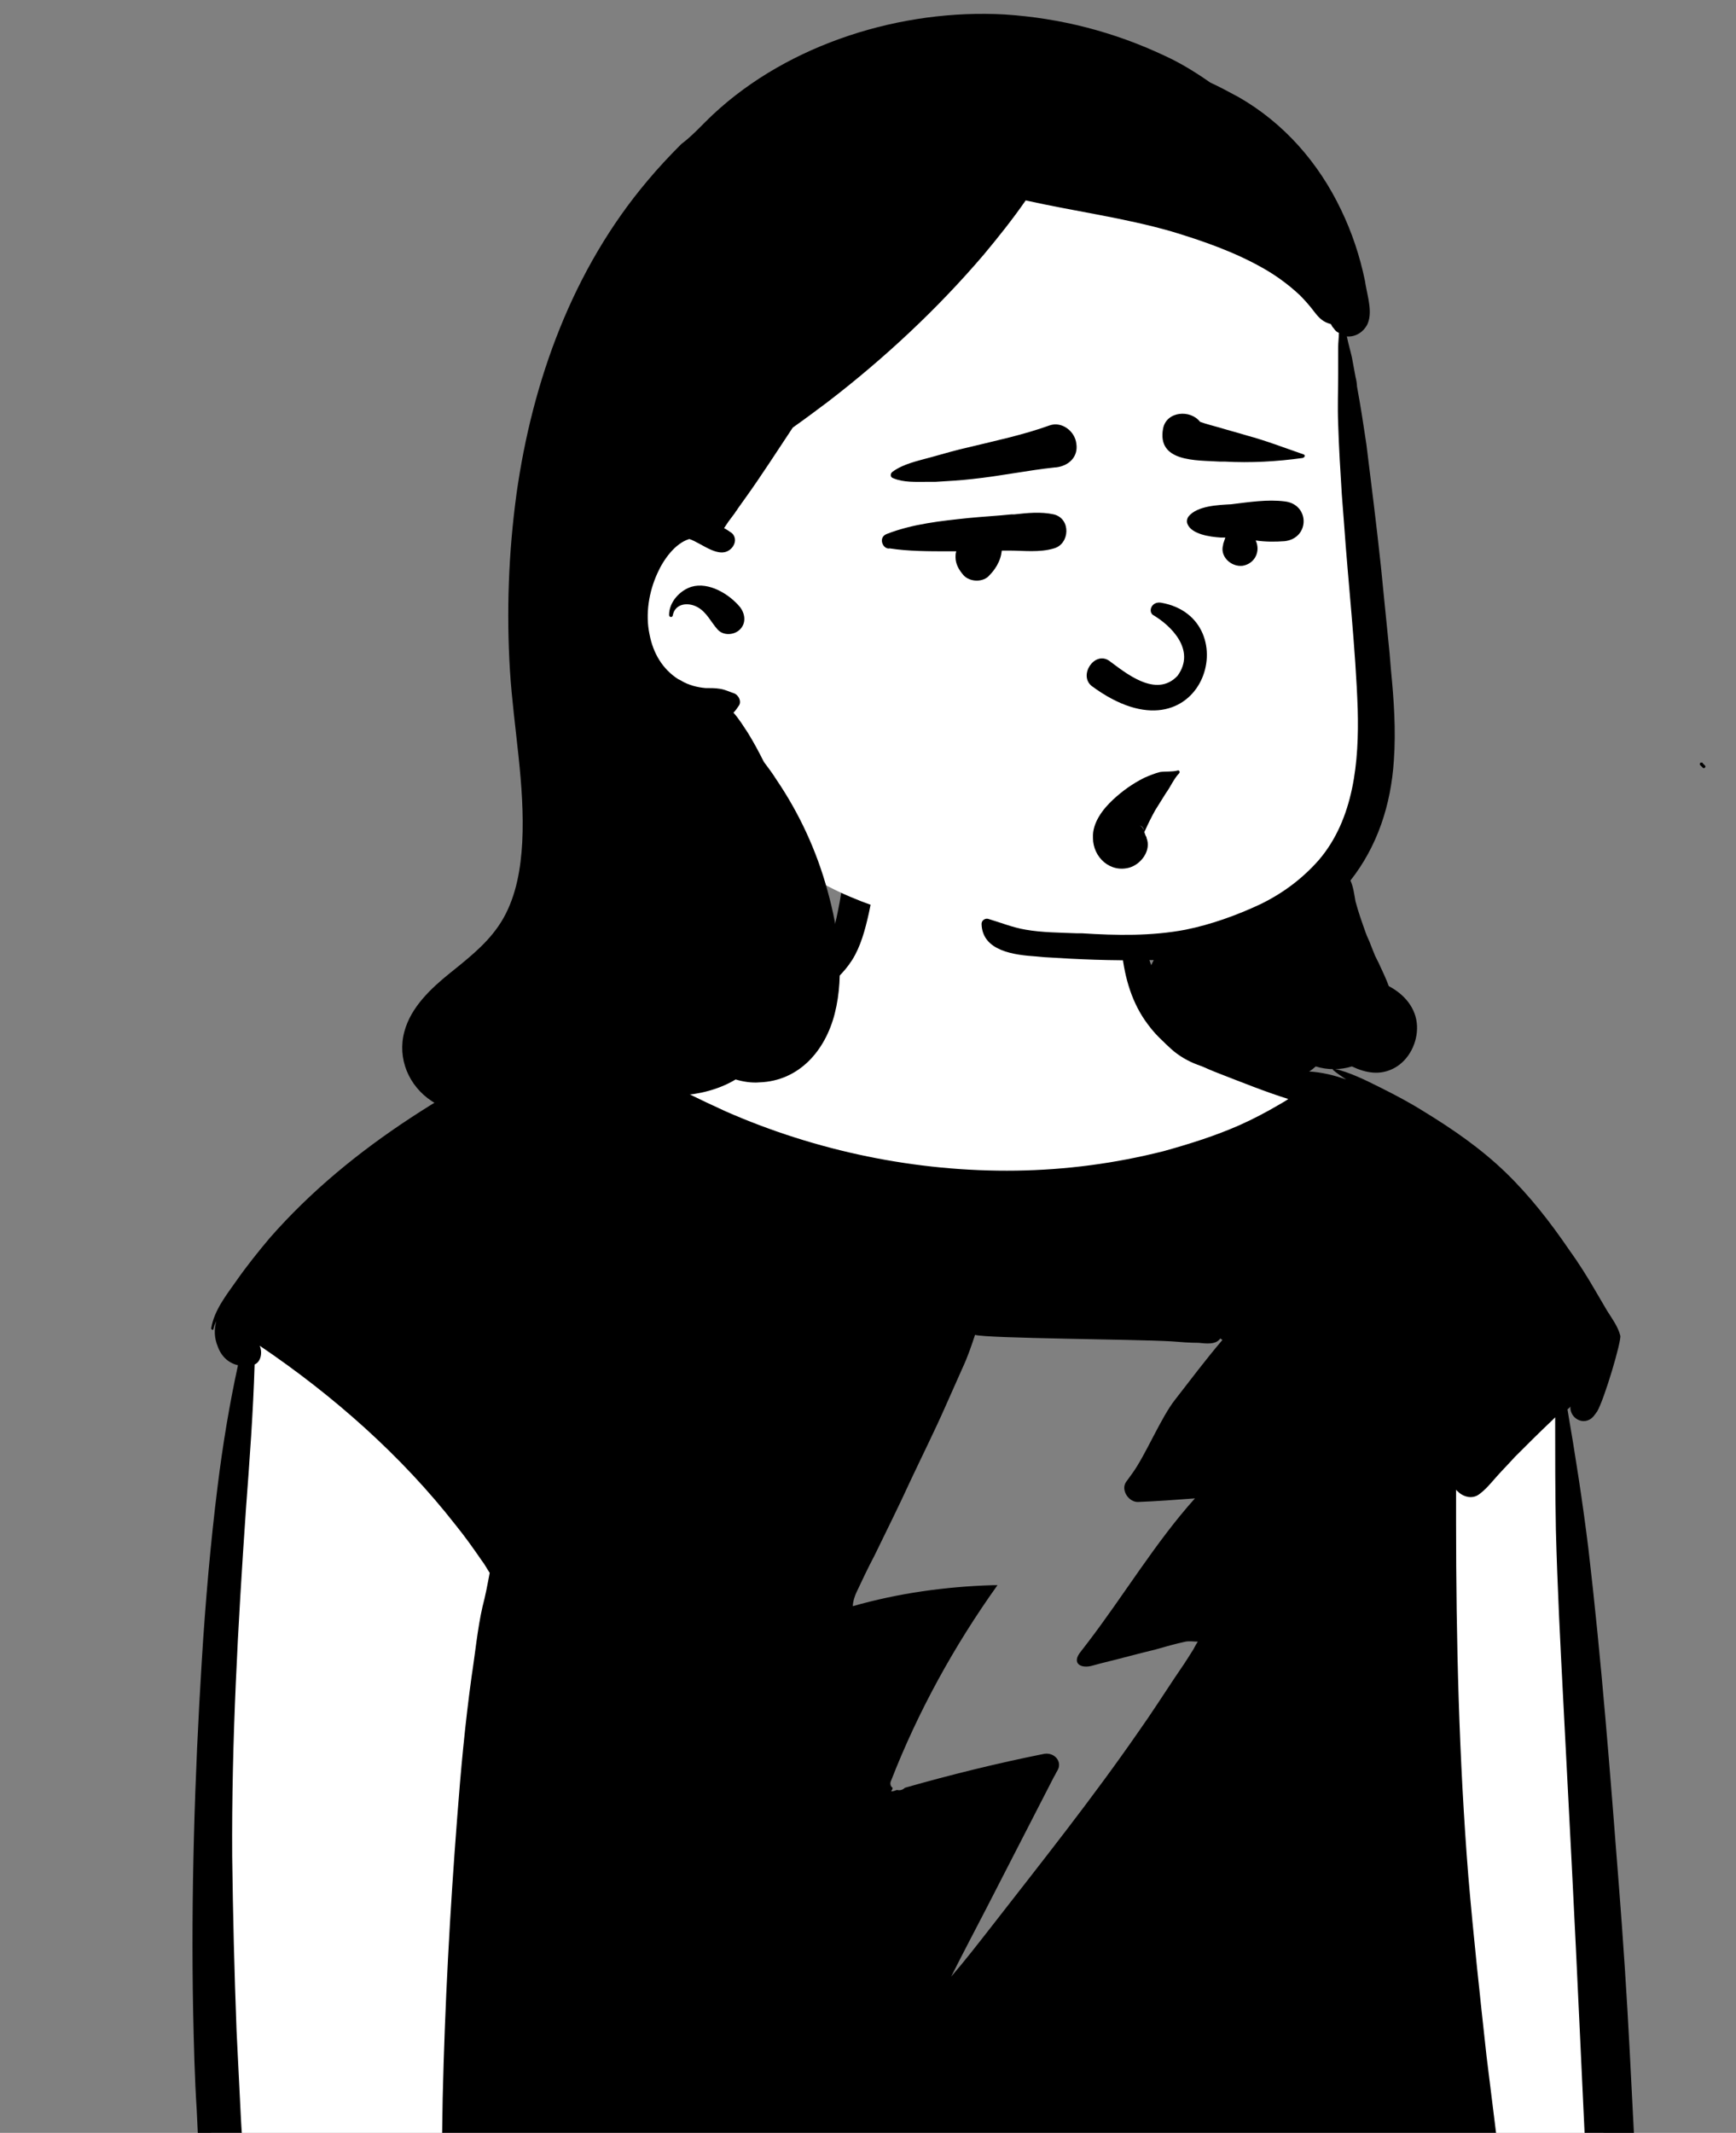 <?xml version="1.0" encoding="utf-8"?>
<!-- Generator: Adobe Illustrator 25.4.1, SVG Export Plug-In . SVG Version: 6.00 Build 0)  -->
<svg version="1.1" id="Camada_1" xmlns="http://www.w3.org/2000/svg" xmlns:xlink="http://www.w3.org/1999/xlink" x="0px" y="0px"
	 viewBox="0 0 240 294.8" style="enable-background:new 0 0 240 294.8;" xml:space="preserve">
<rect x="0" y="0" width="240" height="294.8" fill="#808080" stroke="none"/>
<style type="text/css">
	.st0{fill-rule:evenodd;clip-rule:evenodd;fill:#FFFFFF;}
	.st1{fill-rule:evenodd;clip-rule:evenodd;}
</style>
<desc>Created with Sketch.</desc>
<g id="Introduction">
	<g id="variations" transform="translate(-2526, -1082)">
		<g id="images" transform="translate(126, 110)">
			<g id="a-person_x2F_bust" transform="translate(2400, 972)">
				<g id="body_x2F_mono_x2F_Thunder-T-Shirt">
					<path id="_xD83C__xDFA8_-Background" class="st0" d="M125,108c3.6-1,7.8-0.9,11.5-0.6c3.8,0.3,7.8,0.7,11.3,2.1
						c3.1,1.2,5.7,3.3,7.2,6.2c1.3,2.4,1.9,5.1,2.3,7.8c0.2,1.1,0.3,2.2,0.4,3.3l0.3,2.3c0.1,0.9,0.2,1.5,0.4,2.5
						c0.5,2.7,1.2,5,2.7,7c3.6,4.8,9.6,6.4,15,8.4c3.5,1.3,6.2,3.7,7,7.4c0.7,3.6,28.7,34.2,31.4,36.8l0.1,0.1
						c2.1,1.9,1.9,5.5,2.2,8.1c0.3,2.8,0.6,5.6,0.9,8.5c0.6,5.7,1.1,11.5,1.6,17.2c1.8,22.5,2.6,45,2.4,67.5l0,1.3
						c0,2.9,0,5.7-0.1,8.6c-0.1,2.7-1,5.5-3.5,6.9c-2.4,1.3-5.3,1.2-8,1.3l-0.2,0c-2.8,0.2-5.7,0.3-8.5,0.4
						c-11.5,0.4-23,0.5-34.5,0.4c-22.8-0.1-45.7-0.6-68.5,0.7c-5.8,0.3-24.3-1.7-30.1-1.1c-5.5,0.5-0.8,3.3-4.2,3.1
						c-11.3-0.6-21.9-3.1-32.7-6.1c-1.3-0.4-2.4-1.7-2.4-3.1c0.2-15.5,0.6-31,1.3-46.5c0.6-13.8,1.4-27.6,2.4-41.4
						c0.4-6,0.9-12,1.4-18l0.2-2.6c0.3-3.3,0.5-6.7,1.1-9.9c0.6-3.2,2.1-6,4.2-8.5c1.9-2.2,23.4-19.8,28.6-23.1
						c5-3.2,10.2-5.9,15.3-8.8c2.1-1.2,4.2-0.8,6-2.3c1-0.8,14.8-6.1,18.5-7.9l0.1-0.1c2.9-1.4,5.5-2.9,7.5-5.2c0.7-0.8,2-5.8,2-7.4
						c0-2.9-0.2-5.9,0.7-8.6C119.2,111.4,121.7,109,125,108z M131.2,181.7L109,224.8h14.4l-10.3,23.9h22.6l-8,33.5l45.9-57.4h-17.2
						l17.2-22.6h-12l12-19.2L131.2,181.7z"/>
					<path id="_xD83D__xDD8D_-Ink" class="st1" d="M205.4,205.9c-0.1,0.1-0.1,0.1-0.2,0.2C205.3,206,205.4,205.9,205.4,205.9
						L205.4,205.9z M162.5,193.4c-2,2.5-4.1,7.7-6,10.3c-0.3,0.4-0.5,0.7-0.8,1.1c-0.8,1.1,0.3,2.8,1.6,2.8c2.6-0.1,5.3-0.3,7.9-0.5
						c-5.4,6-9.9,13.5-14.8,19.9c-0.3,0.4-0.7,0.9-1,1.3c-1.3,1.6,0,2.4,1.7,1.9c0.4-0.1,0.7-0.2,1.1-0.3c2.5-0.6,5-1.3,7.5-1.9
						c1.4-0.4,2.8-0.8,4.2-1.1c0.6-0.1,1.1,0,1.7,0c-0.3,0.4-0.6,1.1-0.7,1.2c-0.8,1.3-1.6,2.5-2.5,3.8c-1.6,2.4-3.2,4.9-4.9,7.3
						c-6.5,9.4-13.6,18.3-20.6,27.3c-1.8,2.3-3.5,4.5-5.4,6.7c0,0,0,0,0,0c1.6-3.2,3.3-6.4,4.9-9.5c3.1-6,6.2-12.1,9.3-18.1
						c0.2-0.3,0.3-0.6,0.5-0.9c0.7-1.2-0.4-2.5-1.8-2.3c-6.5,1.3-13,2.9-19.3,4.7c-0.3,0.3-0.7,0.4-1.1,0.3
						c-0.3,0.1-0.5,0.2-0.8,0.2c0.1-0.2,0.2-0.3,0.2-0.5c-0.3-0.2-0.4-0.6-0.2-1c3.7-9.5,8.7-18.6,14.7-27c-0.2,0-0.5,0-0.7,0
						c-6.5,0.2-13,1.1-19.3,2.9c0-0.6,0.3-1.5,0.5-1.9c0.8-1.7,1.6-3.4,2.5-5.1c1.7-3.5,3.4-6.9,5-10.4c1.6-3.4,3.3-6.8,4.8-10.2
						c0.8-1.8,1.6-3.6,2.4-5.4c0.7-1.5,1.2-3,1.7-4.5c1.6,0.5,22.2,0.6,27.2,0.9c1.2,0.1,2.5,0.2,3.7,0.2c1,0.1,2.4,0.3,3-0.6
						l0.3,0.2C166.7,187.9,164.6,190.7,162.5,193.4L162.5,193.4z M82.2,144.1c0.1,0,0.2-0.1,0.3-0.1c0.1,0.1,0.1,0.1,0.2,0.2
						c0.2,0.2,0.3,0.3,0.5,0.5C82.8,144.4,82.5,144.3,82.2,144.1L82.2,144.1z M225.9,295.1c-0.2-3.9-0.4-7.8-0.6-11.7
						c-0.4-7.7-0.9-15.3-1.5-22.9c-1.2-15.5-2.4-31-4.2-46.4c-0.8-6.5-1.8-12.9-2.9-19.3c0.1-0.1,0.3-0.2,0.4-0.4
						c-0.1,1.8,2.2,2.9,3.4,1.1c0.1-0.1,0.2-0.3,0.3-0.4c1-1.7,3.4-9.8,3.2-10.5c-0.3-1.2-1.1-2.3-1.8-3.4c-0.6-1-1.1-1.9-1.7-2.9
						c-1.1-1.9-2.3-3.8-3.6-5.6c-2.6-3.8-5.4-7.4-8.7-10.6c-3.4-3.3-7.3-6-11.4-8.5c-1.9-1.2-4-2.3-6-3.3c-2-1-4.2-2.1-6.4-2.6
						c-0.1,0-0.2,0.1-0.1,0.2c0.6,0.5,1.2,0.9,1.8,1.3c-1.7-0.6-3.4-1-5.1-1.1c-3.4-1.2-6.7-2.3-10.1-3.5c-3.3-1.2-6.5-2.6-8.7-5.4
						c-1.9-2.4-3-5.4-3.9-8.4c-1-3.2-1.4-6.6-2.3-9.8c-0.1-0.3-0.5-0.3-0.6,0c-0.7,3.4-0.6,7.2-0.3,10.6c0.4,3.6,1.4,7.1,3.6,10
						c2.5,3.4,6,5.3,9.9,6.8c3.1,1.2,6.3,2.5,9.5,3.5c-0.4,0.3-0.8,0.5-1.3,0.8c-1.7,1-3.6,2-5.4,2.8c-3.4,1.5-6.9,2.6-10.5,3.6
						c-6.7,1.7-13.5,2.6-20.4,2.7c-13.8,0.2-27.7-2.7-40.2-8.2c-3.5-1.6-7-3.3-10.4-5.1c-1.1-0.6-2.1-1.1-3.2-1.7c0.1,0,0.2,0,0.3,0
						c2.4-0.2,4.7-0.7,7.1-1.3c4.7-1.3,9.3-3.4,13.7-5.5c3.8-1.7,7.7-3.7,10-7.3c1.2-1.9,1.8-4.2,2.3-6.4c0.5-2.5,1.1-5,1.5-7.5
						c0.1-0.9-0.1-2.1-1-2.5c-0.4-0.2-0.7-0.3-1.1-0.3c-0.9,0-1.9,0.7-2.1,1.6c-0.6,2.3-0.9,4.7-1.3,7c-0.4,2-0.7,4.1-1.8,5.9
						c-1.9,3.1-5.7,4.7-8.8,6.2c-4,1.9-8,3.8-12.2,5.4c-1.8,0.7-3.7,1.3-5.6,1.8c0.1-0.5,0-1-0.3-1.3c-0.5-0.6-1-1-1.6-1.5
						c-0.6-0.5-1.5-0.8-2.3-0.5c0,0,0,0,0,0c-0.3-0.1-0.6,0-1,0.1c-1.1,0.5-2.2,1-3.2,1.5c-15.5,7.3-30.6,15.9-42,28.9
						c-1.6,1.9-3.2,3.9-4.6,5.9c-1.4,2-3.1,4.1-3.5,6.6c0,0.2,0.3,0.3,0.3,0.1c0.1-0.4,0.2-0.7,0.4-1.1c-0.3,1.1-0.3,2.3,0.2,3.5
						c0.5,1.4,1.5,2.3,2.8,2.6c-1.2,5.5-2.1,11-2.8,16.6c-1,8-1.7,16.1-2.2,24.2c-1,16.1-1.5,32.4-1.2,48.5
						c0.1,4.6,0.2,9.1,0.5,13.7c0.1,2.3,0.2,4.6,0.4,6.8c0.1,2.2,0,4.7,2,5.9c0,0.1,0.1,0.2,0.1,0.3c0.5,1.7,2.6,1.1,2.8-0.4
						c0,0,0,0,0-0.1c1.6-1.2,1.4-3.3,1.2-5.2c-0.1-2.1-0.3-4.2-0.4-6.3c-0.2-4-0.4-8.1-0.6-12.1c-0.3-8-0.5-16-0.6-24
						c-0.1-16,0.8-32,1.9-48c0.5-6.7,1-13.3,1.2-20c0.9-0.4,1.1-1.7,0.7-2.6c10.2,6.9,19.6,15.2,27.1,24.8c1.3,1.6,2.5,3.3,3.6,4.9
						c0.4,0.5,0.7,1.1,1.1,1.7c-0.3,1.6-0.6,3.2-1,4.7c-0.7,3.1-1,6.4-1.5,9.6c-0.9,6.5-1.5,13-2,19.6c-1,12.9-1.7,25.8-2,38.7
						c-0.1,7.3-0.3,14.7,0,22c-0.2,1.4,1,2.8,2.4,3c1.2,0.2,2.3-0.5,2.8-1.4c3.7,0.5,7.4,0.7,11.1,0.7c4.9,0,9.8,0,14.8-0.1
						c9.8-0.2,19.7-0.5,29.5-0.8c19.7-0.6,39.4-1.2,59-1.7c5.5-0.2,10.9-0.3,16.4-0.5c2.5-0.1,5.5,0.6,7.5-1.3
						c0.3-0.3,0.6-0.7,0.8-1.1c0.6,0.1,1.3,0,1.7-0.4c0.7-0.8,1.2-1.6,1.2-2.8c0-1.1-0.3-2.2-0.5-3.3c-0.3-2-0.6-4.1-0.9-6.1
						c-0.5-4-1-8-1.5-12.1c-0.9-8.2-1.8-16.5-2.5-24.7c-1.3-16.3-1.7-32.7-1.7-49.1c0-1.5,0-2.9,0-4.4c0.1,0.1,0.1,0.2,0.2,0.2
						c0.1,0.1,0.1,0.1,0.2,0.2c0.7,0.6,1.8,0.9,2.7,0.3c1-0.7,1.7-1.6,2.5-2.5c0.8-0.9,1.7-1.8,2.5-2.7c1.7-1.7,3.4-3.4,5.2-5.1
						c0.1-0.1,0.3-0.3,0.4-0.4c0,5.2,0,10.4,0.1,15.6c0.2,7.7,0.6,15.5,1,23.2c0.8,15.3,1.6,30.6,2.3,45.9c0.2,4.3,0.4,8.5,0.6,12.8
						c0.1,2.1,0.2,4.3,0.3,6.4c0.1,1.2,0.1,2.3,0.2,3.5c0.1,1.2,0,2.6,0.4,3.7c1,2.7,5.1,3.1,5.9,0c0.5-1.9,0.1-4.2,0-6.2
						C226.1,299,226,297.1,225.9,295.1L225.9,295.1z"/>
				</g>
				<g id="head_x2F_mono_x2F_Medium-3">
					<path id="_xD83C__xDFA8_-Background_00000060737735368537086660000011417792331305728147_" class="st0" d="M185.5,46.3
						c0.3-3-3.2-11-3.1-9.4c-5.7-8.7-16.7-12.1-26.2-15c-20.2-6.7-36,1.4-50.2,15.7c-8.4,7.8-16.3,16.6-20.6,27.4
						c-8.3,20.7,4.1,44.2,23,54.1c1.5,0.8,3.2,1.6,4.6,2.6c7.8,4.5,17,6.1,25.6,8c16.3,3.7,36.7,1.9,46.2-13.5
						c6.5-11,4.8-24.3,4.3-36.5C188.5,68.9,187.1,56.9,185.5,46.3z"/>
					<path id="_xD83D__xDD8D_-Ink_00000095310889217257328710000000003969951054836897_" class="st1" d="M98.6,15.8
						C109.1,6,124.7,1.2,138.9,2c7.7,0.5,15.1,2.4,22.1,5.7c2.2,1,4.3,2.3,6.3,3.7c1.3,0.6,2.6,1.3,3.9,2
						c6.3,3.6,11.1,9.1,14.2,15.6c1.5,3.1,2.6,6.4,3.3,9.8l0.1,0.6c0.3,1.7,1,3.9,0.2,5.5c-0.6,1.1-1.7,1.7-2.8,1.6
						c0.2,1,0.5,2,0.7,2.9l0.5,2.7c0.1,0.4,0.2,0.9,0.2,1.3c0.5,2.7,0.9,5.3,1.3,8c0.7,5.6,1.4,11.2,2,16.8c0.4,4,0.8,8,1.2,12
						l0.2,2.4c0.4,4.1,0.7,8.3,0.4,12.5c-0.4,6.2-2.3,11.9-6,16.6c0.4,0.9,0.5,1.8,0.7,2.9c0.4,1.5,0.9,2.9,1.4,4.3
						c0.2,0.6,0.5,1.1,0.7,1.7l0.6,1.5l0,0l0.5,1c0.5,1.1,1,2.1,1.4,3.2c2.1,1.1,3.8,3,3.9,5.5c0.1,2.3-1.1,4.7-3.1,5.8
						c-2,1.1-4,0.7-5.9-0.2c-1.6,0.5-3.4,0.5-5,0c-1.2,1.1-2.9,1.9-4.6,2.1c-2.7,0.3-5.3-0.4-7.7-1.4l-0.2-0.1
						c-0.1,0-0.2-0.1-0.2-0.1c-2.8-0.1-5.7-1.3-7.7-3.3c-0.7-0.6-1.2-1.4-1.7-2.2c-1.7-3-1.9-6.7-0.3-9.7c-0.4,0-0.7,0-1.1,0
						c-4.7,0.1-9.4-0.1-14-0.4l-1.1-0.1c-3-0.2-7.5-0.7-7.6-4.5c0-0.5,0.5-0.8,0.9-0.7c1.7,0.5,3.4,1.2,5.2,1.5
						c2.3,0.4,4.7,0.4,7.1,0.5l0.7,0c4.7,0.3,9.6,0.4,14.3-0.5c3.5-0.7,7.1-2,10.3-3.5c3.1-1.5,5.8-3.5,8.1-6.1
						c4.9-5.7,5.6-13.7,5.4-20.9c-0.3-8.6-1.3-17.2-1.9-25.8l-0.3-3.9c-0.2-3.2-0.4-6.4-0.5-9.7c-0.1-2.4,0-4.7,0-7.1
						c0-1.2,0-2.4,0-3.5c0-0.7,0.1-1.3,0.1-2c-0.3-0.1-0.5-0.3-0.7-0.6c-0.2-0.2-0.3-0.4-0.4-0.6c-1.1-0.3-1.6-0.8-2.3-1.7
						c-0.6-0.8-1.3-1.6-2-2.3c-1.6-1.5-3.4-2.8-5.2-3.8c-3.9-2.2-8.2-3.7-12.5-5c-6.6-1.9-13.5-2.8-20.2-4.3
						c-1.8,2.6-3.8,5.1-5.8,7.5c-6.4,7.5-13.7,14.3-21.5,20.3c-1.6,1.2-3.2,2.4-4.9,3.6c-2.2,3.3-4.3,6.6-6.6,9.8l-1,1.4l0,0
						c-0.1,0.2-0.3,0.4-0.4,0.6c-0.3,0.4-0.6,0.8-0.9,1.2c-0.2,0.3-0.4,0.6-0.6,0.9c0.4,0.2,0.8,0.5,1.1,0.7c0.6,0.6,0.5,1.4,0,2
						c-1.6,1.8-4.1-0.6-5.9-1.2c-2,0.6-3.6,2.9-4.4,4.7c-1.2,2.6-1.7,5.7-1.1,8.5c0.5,2.6,1.8,4.8,4,6.2c0.1,0,0.2,0.1,0.2,0.1
						c0,0,0,0,0,0c0.1,0,0.2,0.1,0.2,0.1c1,0.6,2.2,0.9,3.3,1c0.7,0,1.4,0,2,0.1c0.7,0.1,1.3,0.4,1.9,0.6c0.7,0.2,1.2,1.2,0.7,1.8
						c-0.2,0.3-0.4,0.6-0.7,0.9c0.8,0.9,1.4,1.9,2,2.8c0.8,1.3,1.5,2.6,2.2,4c0.6,0.8,1.2,1.6,1.7,2.4c3.2,4.7,5.6,9.9,7.1,15.4
						c1.5,5.4,2.4,11.5,1,17c-1.3,5.1-4.9,9.3-10.4,9.5c-1.1,0.1-2.3-0.1-3.3-0.4c-2.3,1.4-5.2,2.1-7.7,2.2c-2.1,0.1-4.3-0.4-6-1.6
						c-2,0.9-4.2,1.4-6.1,1.5c-2.1,0.1-4.3-0.5-6.1-1.6c-1.6,1.4-3.4,2.6-5.4,3.4c-3.5,1.4-7.6,1.2-10.7-0.9
						c-3.2-2.1-4.8-5.9-3.8-9.6c0.9-3.4,3.7-6,6.3-8.1l0.5-0.4c2.6-2.1,5.2-4.2,6.9-7.2c1.8-3.2,2.4-6.9,2.6-10.5
						c0.4-7.9-1.2-15.8-1.7-23.7c-0.5-8.1-0.2-16.3,0.9-24.4c2.2-15.7,7.8-31.1,18.1-43.3c1.5-1.8,3.1-3.5,4.7-5.1
						C95.7,18.8,97.1,17.2,98.6,15.8z M235.1,105.4c0.1,0,0.1,0,0.2,0c0,0,0.1,0,0.1,0.1l0.3,0.3c0.1,0.1,0.1,0.2,0,0.3
						c-0.1,0.1-0.2,0.1-0.3,0l0,0l-0.3-0.3c0,0-0.1-0.1-0.1-0.1c0,0,0-0.1,0-0.1C235,105.5,235.1,105.4,235.1,105.4z M95.6,81.1
						c2.4-0.7,5.2,1,6.7,2.8c0.7,0.9,0.9,2.2,0,3.1c-0.8,0.8-2.3,0.9-3.1,0c-0.9-1-1.5-2.4-2.8-3.1c-1.3-0.7-3.1-0.5-3.4,1.2
						c-0.1,0.3-0.5,0.2-0.5-0.1C92.5,83.2,94,81.6,95.6,81.1z"/>
				</g>
				<g id="accessories_x2F__x2A_-None" transform="translate(88.521, 88.978)">
				</g>
				<desc>Created with Sketch.</desc>
				<g id="face_x2F_Blank">
					<path id="_xD83D__xDD8D_-Ink_00000084511575030967245770000002600079818259556758_" class="st1" d="M162.8,106.5
						c0.2-0.1,0.4,0.2,0.2,0.4c-0.7,0.7-1.2,1.9-1.8,2.7c-0.5,0.8-1,1.6-1.5,2.4c-0.5,0.9-1,1.9-1.4,2.8l-0.1,0.2l0,0
						c0.1,0.3,0.2,0.6,0.3,0.7l0,0.1c0.7,1.7-0.7,3.6-2.3,4.1c-2.7,0.8-5.1-1.4-5.1-4.1c-0.1-2.1,1.4-4,2.8-5.3
						c1.3-1.2,2.7-2.2,4.3-3c0.7-0.3,1.4-0.6,2.2-0.8C161.2,106.6,162,106.7,162.8,106.5z M157.6,114.1c0.2,0.1,0.4,0.3,0.5,0.6
						C158.1,114.5,157.9,114.2,157.6,114.1z M159.4,85c2.4,1.4,6,4.8,3.4,8.4c-3,3.2-7.3-0.5-9.5-2.1c-2-1.3-4.2,2-2.4,3.5
						c15.4,11.4,21.7-9.4,9.6-11.5C159.2,83.1,158.7,84.5,159.4,85z M139.8,71.1l0.4,0c1.8-0.2,3.7-0.4,5.5,0c2.4,0.6,2.2,4.1,0,4.7
						c-2,0.6-4.2,0.3-6.2,0.3c-0.3,0-0.6,0-1,0c-0.1,0.8-0.3,1.4-0.7,2.1c-0.3,0.5-0.6,0.9-1,1.3c-0.8,1-2.7,1-3.6,0
						c-0.6-0.7-1.1-1.5-1.1-2.5c0-0.2,0-0.5,0.1-0.8l-1.1,0c-2.7,0-5.5,0-8.1-0.4c-0.9,0.2-1.7-1.5-0.4-2c3.6-1.4,7.5-1.8,11.3-2.2
						C135.9,71.4,137.9,71.3,139.8,71.1z M170.2,69.7L170.2,69.7c2.5-0.3,5-0.7,7.4-0.4c3.5,0.4,3.5,5.1,0,5.5
						c-1.3,0.1-2.7,0.1-4-0.1c0.7,1.5-0.1,3.2-1.8,3.5c-1.6,0.2-3.2-1.3-2.7-2.9l0-0.1c0.1-0.3,0.2-0.6,0.3-0.9l-0.6,0
						c-1.7-0.1-4-0.5-4.6-1.8c-0.2-0.4-0.1-0.8,0.1-1.1C165.5,69.9,168.4,69.8,170.2,69.7L170.2,69.7z M145.1,58.8
						c1.7-0.6,3.5,0.8,3.7,2.5c0.3,1.9-1.1,3.1-2.8,3.3l-0.1,0c-3.8,0.4-7.6,1.2-11.4,1.6c-1.7,0.2-3.5,0.3-5.2,0.4l-1.2,0
						c-1.5,0-3.2,0.1-4.6-0.5l0,0l0,0c-0.4-0.1-0.5-0.6-0.1-0.9c1.5-1.1,3.5-1.5,5.3-2c1.8-0.5,3.5-1,5.3-1.4
						C137.7,60.9,141.5,60.1,145.1,58.8z M160.8,59.2c0.5-2.4,3.8-2.6,5.1-0.9c0.8,0.3,2,0.6,2.7,0.8c1.3,0.4,2.5,0.7,3.8,1.1
						c2.6,0.7,5.2,1.7,7.8,2.6c0.3,0.1,0.2,0.4-0.1,0.5c-3.6,0.5-7.2,0.7-10.8,0.5l-0.7,0C165.4,63.6,159.9,63.9,160.8,59.2z"/>
				</g>
			</g>
		</g>
	</g>
</g>
</svg>
